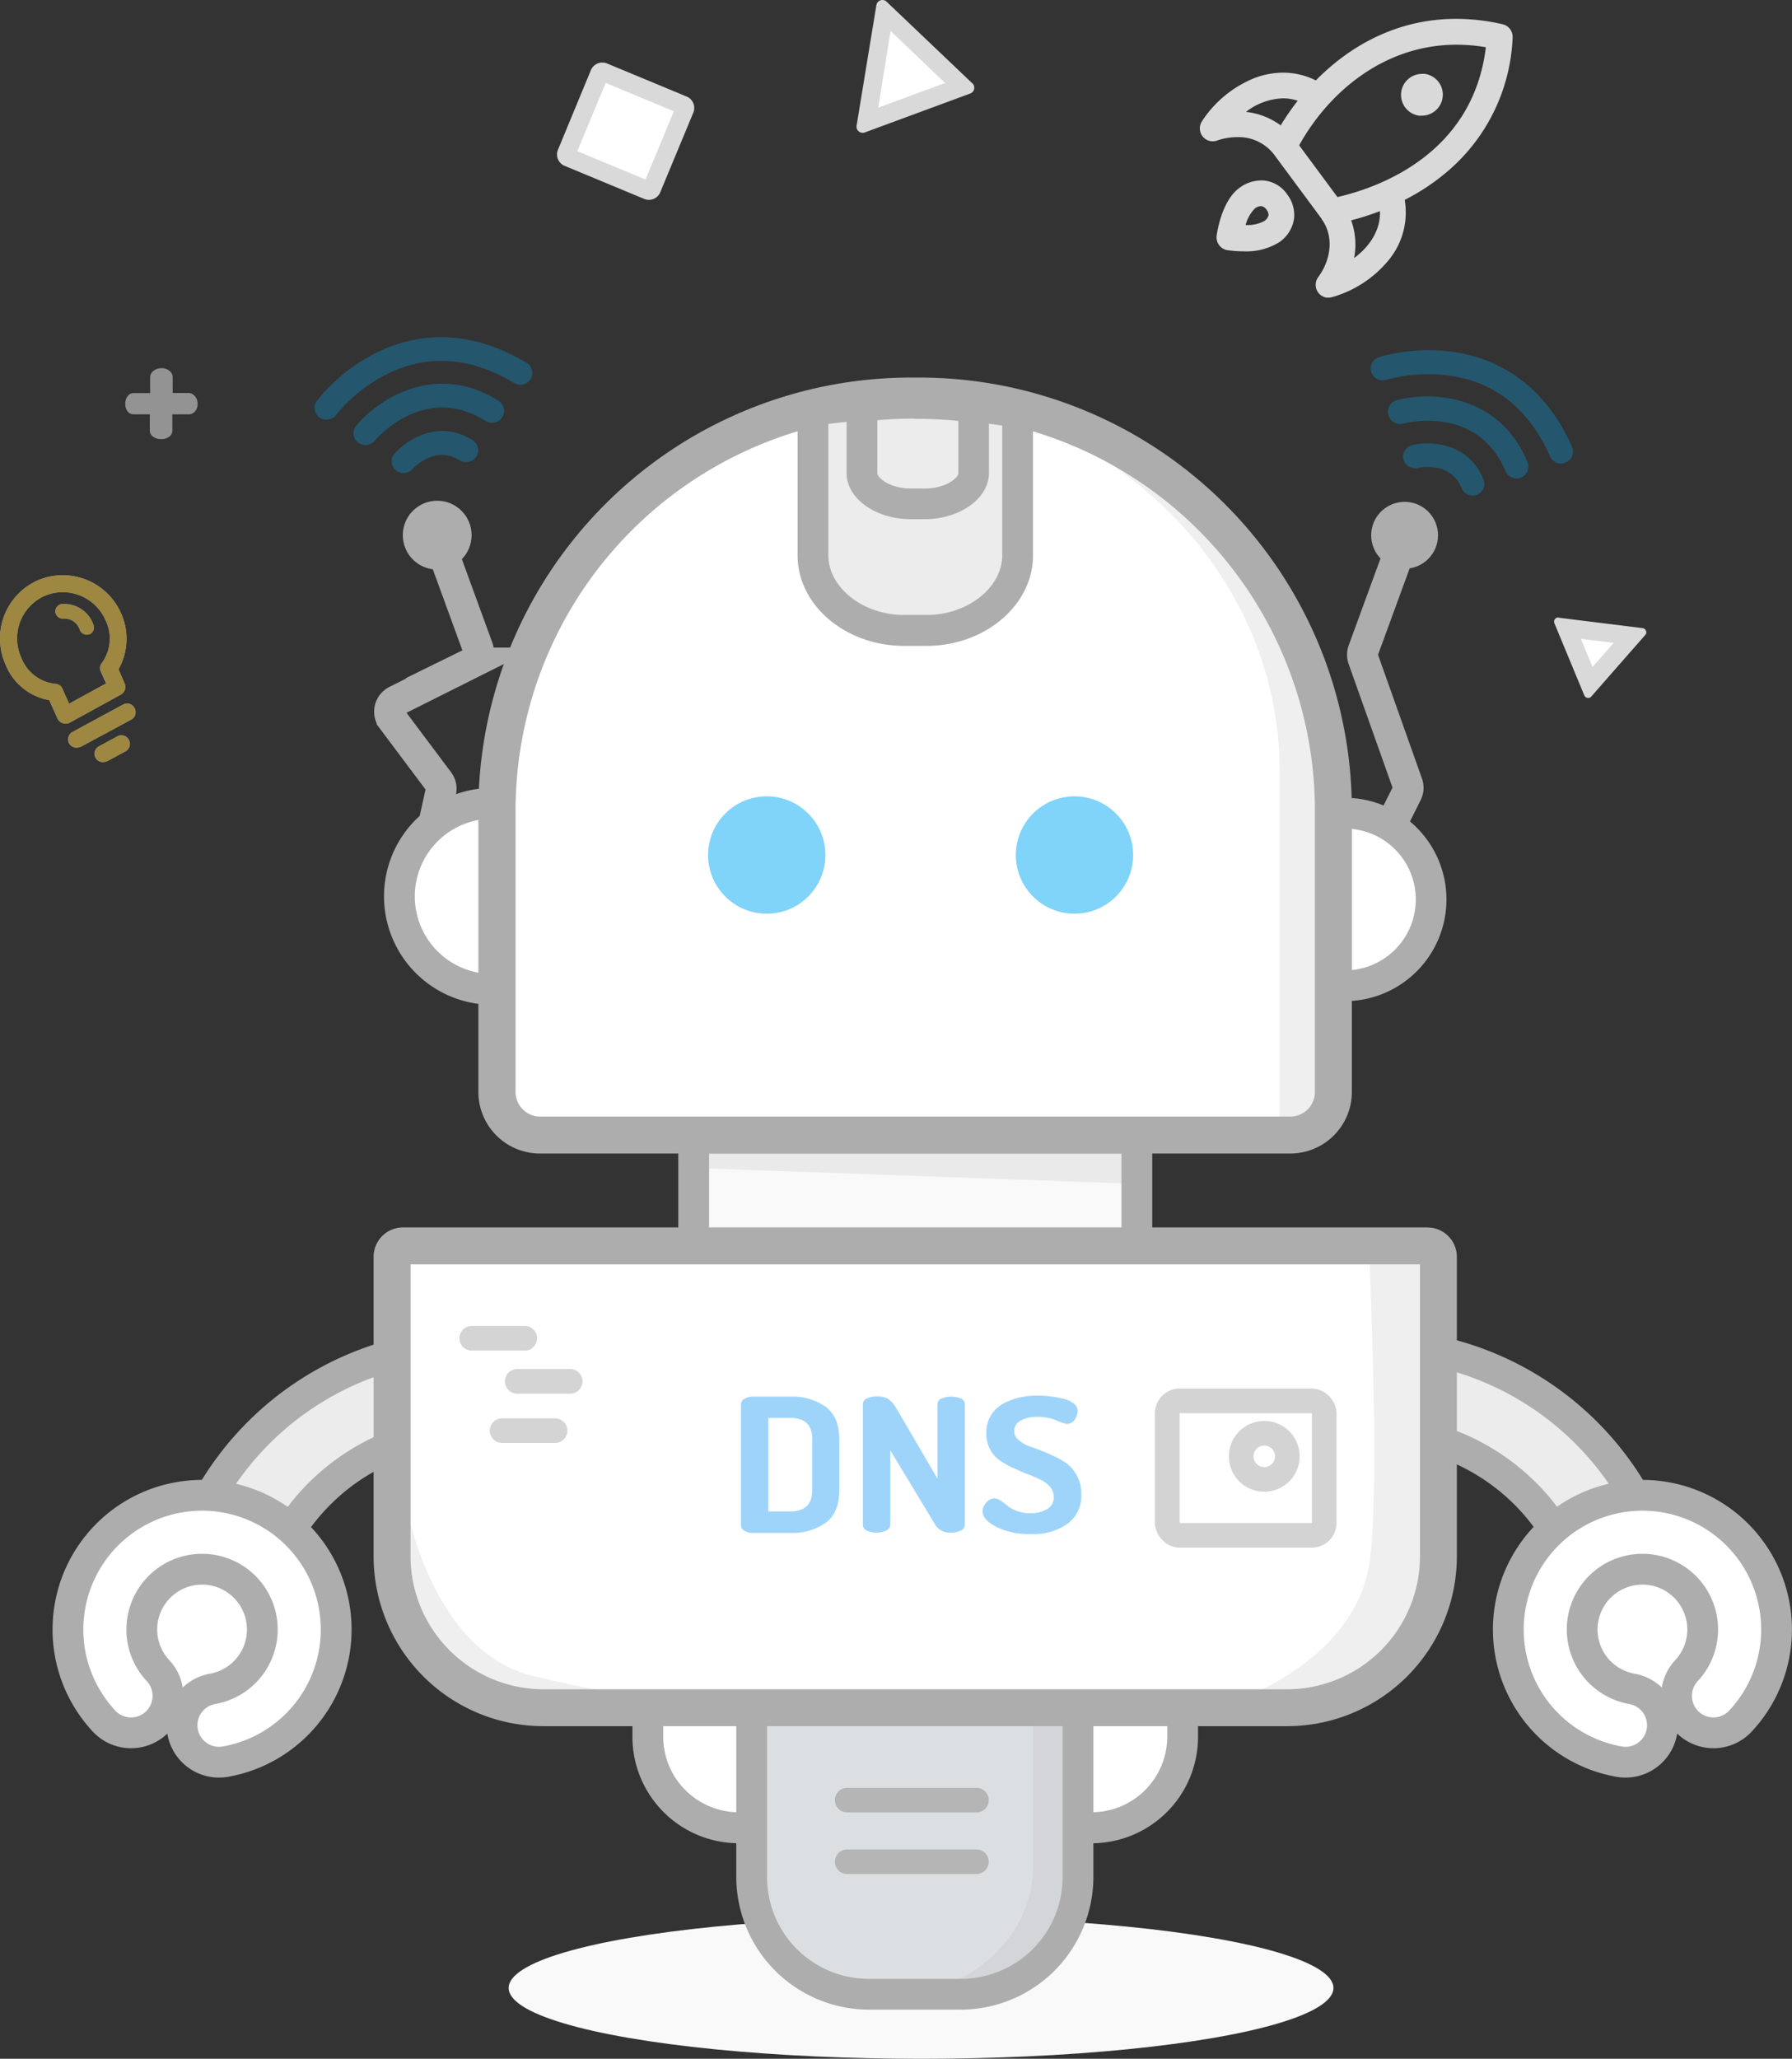 <svg xmlns="http://www.w3.org/2000/svg" viewBox="0 0 291.14 334.31"><rect x="0" y="0" width="291.14" height="334.31" fill="#333333" stroke="none"/><defs><style>.cls-1,.cls-16,.cls-17,.cls-4,.cls-5,.cls-7{fill:none;}.cls-1,.cls-18,.cls-4,.cls-6{stroke:#adadad;}.cls-1,.cls-12,.cls-16,.cls-17,.cls-18,.cls-4,.cls-5,.cls-6,.cls-7{stroke-miterlimit:10;}.cls-1,.cls-18{stroke-width:5px;}.cls-12,.cls-2,.cls-6{fill:#fff;}.cls-3{fill:#adadad;}.cls-4{stroke-width:19px;}.cls-5{stroke:#ececec;stroke-width:9px;}.cls-12,.cls-16,.cls-17,.cls-6,.cls-7{stroke-linecap:round;}.cls-6{stroke-width:17px;}.cls-7{stroke:#fff;stroke-width:7px;}.cls-8{fill:#d9d9d9;}.cls-18,.cls-9{fill:#f9f9f9;}.cls-10{fill:#dcdfe2;}.cls-11{opacity:0.2;}.cls-12{stroke:#d3d3d3;}.cls-12,.cls-16,.cls-17{stroke-width:4px;}.cls-13{opacity:0.5;}.cls-14,.cls-19{fill:#02a8f3;}.cls-15{fill:#ececec;}.cls-16{stroke:#d4d4d4;}.cls-17{stroke:#b5b5b5;}.cls-19{opacity:0.3;}.cls-20{fill:#3fa9f5;}.cls-21{opacity:0.52;}.cls-22{fill:#ffd54f;}.cls-23{opacity:0.58;}</style></defs><title>active</title><g id="Layer_2" data-name="Layer 2"><g id="Layer_1-2" data-name="Layer 1"><path class="cls-1" d="M216.57,152.81l12-24a2,2,0,0,0,.09-1.57L221.47,107a2,2,0,0,1,0-1.36l6-16.38"/><path class="cls-2" d="M218.47,160.07a14,14,0,1,1,14-14A14,14,0,0,1,218.47,160.07Z"/><path class="cls-3" d="M218.47,134.55A11.51,11.51,0,1,1,207,146.06a11.52,11.52,0,0,1,11.51-11.51m0-5A16.51,16.51,0,1,0,235,146.06a16.51,16.51,0,0,0-16.51-16.51Z"/><path class="cls-4" d="M265,264.82A42,42,0,0,0,223,225.31"/><path class="cls-5" d="M265,264.82A42,42,0,0,0,223,225.31"/><path class="cls-6" d="M278.38,275.38a15.79,15.79,0,1,0-14.29,4.77"/><path class="cls-7" d="M278.38,275.38a15.79,15.79,0,1,0-14.29,4.77"/><polygon class="cls-2" points="143.72 2.03 156.35 14.06 140.79 19.79 143.72 2.03"/><path class="cls-8" d="M144.73,5.07l8.83,8.41-10.88,4,2-12.42M143.38,0a1,1,0,0,0-1,.84L139.17,20.4a1,1,0,0,0,1.37,1.09l17.13-6.32a1,1,0,0,0,.17-1.76L143.93.17a1,1,0,0,0-.55-.17Z"/><polygon class="cls-2" points="254.45 101.92 265.16 103.25 258.26 111.11 254.45 101.92"/><path class="cls-8" d="M256.83,103.73l5.34.66-3.44,3.91-1.9-4.57m-3.65-3.47a.69.69,0,0,0-.62,1l4.84,11.67a.69.69,0,0,0,1.22.07l8.77-10a.69.69,0,0,0-.51-1l-13.61-1.69Z"/><ellipse class="cls-9" cx="149.64" cy="322.81" rx="67" ry="11.5"/><path class="cls-4" d="M34.72,264.82a42,42,0,0,1,41.93-39.5"/><path class="cls-5" d="M34.72,264.82a42,42,0,0,1,41.93-39.5"/><path class="cls-2" d="M120,296.81A14.8,14.8,0,0,1,105.25,282V259.81h86.89V282a14.8,14.8,0,0,1-14.78,14.78Z"/><path class="cls-3" d="M189.64,262.31V282a12.29,12.29,0,0,1-12.28,12.28H120A12.29,12.29,0,0,1,107.75,282V262.31h81.89m5-5H102.75V282A17.28,17.28,0,0,0,120,299.31h57.33A17.28,17.28,0,0,0,194.64,282V257.31Z"/><rect class="cls-10" x="122.14" y="245.81" width="53" height="78" rx="19.01" ry="19.01"/><path class="cls-3" d="M156.13,248.31a16.53,16.53,0,0,1,16.51,16.51v40a16.53,16.53,0,0,1-16.51,16.51h-15a16.53,16.53,0,0,1-16.51-16.51v-40a16.53,16.53,0,0,1,16.51-16.51h15m0-5h-15a21.58,21.58,0,0,0-21.51,21.51v40a21.58,21.58,0,0,0,21.51,21.51h15a21.58,21.58,0,0,0,21.51-21.51v-40a21.58,21.58,0,0,0-21.51-21.51Z"/><g class="cls-11"><path class="cls-3" d="M150.4,242.31h-6.76c13.33,0,24.24,9.56,24.24,21.25v39.49c0,11.69-10.91,21.25-24.24,21.25h6.76c13.33,0,24.24-9.56,24.24-21.25V263.57C174.64,251.88,163.73,242.31,150.4,242.31Z"/></g><path class="cls-1" d="M83,154.78,68.63,142l3-13.48a2,2,0,0,0-.35-1.63l-7.59-10.12a2,2,0,0,1,.71-3l12.23-6.12a2,2,0,0,0,1-2.47L71.83,89.3"/><circle class="cls-3" cx="71.03" cy="86.9" r="5.59"/><path class="cls-2" d="M80,160.66a15.11,15.11,0,1,1,15.11-15.11A15.13,15.13,0,0,1,80,160.66Z"/><path class="cls-3" d="M80,132.94a12.61,12.61,0,1,1-12.61,12.61A12.62,12.62,0,0,1,80,132.94m0-5a17.61,17.61,0,1,0,17.61,17.61A17.61,17.61,0,0,0,80,127.94Z"/><circle class="cls-3" cx="228.2" cy="86.92" r="5.43"/><rect class="cls-9" x="112.7" y="184.81" width="72" height="20"/><path class="cls-3" d="M182.2,187.31v15h-67v-15h67m5-5h-77v25h77v-25Z"/><g class="cls-11"><polygon class="cls-3" points="186.64 192.31 110.64 189.58 110.2 182.31 187.2 182.31 186.64 192.31"/></g><path class="cls-2" d="M88.29,277.31A24.62,24.62,0,0,1,63.7,252.72V204.09a1.78,1.78,0,0,1,1.77-1.77H231.92a1.78,1.78,0,0,1,1.77,1.77v48.63a24.62,24.62,0,0,1-24.59,24.59Z"/><path class="cls-3" d="M230.7,205.31v47.41a21.62,21.62,0,0,1-21.59,21.59H88.29A21.62,21.62,0,0,1,66.7,252.72V205.31h164m1.23-6H65.47a4.77,4.77,0,0,0-4.77,4.77v48.63a27.59,27.59,0,0,0,27.59,27.59H209.1a27.59,27.59,0,0,0,27.59-27.59V204.09a4.77,4.77,0,0,0-4.77-4.77Z"/><path class="cls-2" d="M87.76,184.31a7,7,0,0,1-7-7V131.59A67.36,67.36,0,0,1,148,64.31h1.31a67.36,67.36,0,0,1,67.28,67.28v45.72a7,7,0,0,1-7,7Z"/><path class="cls-3" d="M149.35,67.31a64.35,64.35,0,0,1,64.28,64.28v45.72a4,4,0,0,1-4,4H87.76a4,4,0,0,1-4-4V131.59A64.35,64.35,0,0,1,148,67.31h1.31m0-6H148a70.28,70.28,0,0,0-70.28,70.28v45.72a10,10,0,0,0,10,10H209.63a10,10,0,0,0,10-10V131.59a70.28,70.28,0,0,0-70.28-70.28Z"/><g class="cls-11"><path class="cls-3" d="M207.91,125.29v59h8.72V134.42c0-33.46-25.13-61.51-59-69.11C186.57,72.31,207.91,96.51,207.91,125.29Z"/></g><rect class="cls-12" x="189.64" y="227.48" width="25.5" height="21.83" rx="2" ry="2"/><circle class="cls-12" cx="205.4" cy="236.48" r="3.75"/><g class="cls-13"><circle class="cls-14" cx="124.57" cy="138.84" r="9.53"/><circle class="cls-14" cx="174.57" cy="138.84" r="9.53"/></g><path class="cls-15" d="M146.87,102.37c-8.16,0-14.8-5.47-14.8-12.2V66.67a104.74,104.74,0,0,1,33.24.3v23.2c0,6.73-6.64,12.2-14.8,12.2Z"/><path class="cls-3" d="M147.83,68a102.11,102.11,0,0,1,15,1.11V90.16c0,5.26-5.63,9.7-12.3,9.7h-3.65c-6.67,0-12.3-4.44-12.3-9.7V68.84A103,103,0,0,1,147.83,68m0-5h0a107.31,107.31,0,0,0-18.17,1.54,12.49,12.49,0,0,0-.08,1.34v24.3c0,8.09,7.78,14.7,17.3,14.7h3.65c9.51,0,17.3-6.62,17.3-14.7V65.86c0-.34,0-.67-.06-1A107,107,0,0,0,147.83,63Z"/><path class="cls-15" d="M148,81.81c-4.24,0-8-2.33-8-5V66a74.41,74.41,0,0,1,18.13.14V76.82c0,2.66-3.72,5-8,5Z"/><path class="cls-3" d="M148.61,68c2.36,0,4.73.12,7.09.35v8.49c0,.76-2.06,2.49-5.46,2.49H148c-3.4,0-5.46-1.73-5.46-2.49V68.23c2-.17,4-.25,6-.25m0-5h0a76.78,76.78,0,0,0-11,.79,5.37,5.37,0,0,0,0,.68V76.82c0,4.12,4.71,7.49,10.46,7.49h2.21c5.75,0,10.46-3.37,10.46-7.49V64.45c0-.17,0-.34,0-.51a76.5,76.5,0,0,0-12.05-1Z"/><line class="cls-16" x1="76.64" y1="217.31" x2="85.26" y2="217.31"/><line class="cls-2" x1="76.64" y1="217.31" x2="85.26" y2="217.31"/><line class="cls-16" x1="84.03" y1="224.31" x2="92.64" y2="224.31"/><line class="cls-2" x1="84.03" y1="224.31" x2="92.64" y2="224.31"/><line class="cls-16" x1="81.57" y1="232.31" x2="90.18" y2="232.31"/><line class="cls-2" x1="81.57" y1="232.31" x2="90.18" y2="232.31"/><line class="cls-17" x1="137.64" y1="302.31" x2="158.64" y2="302.31"/><line class="cls-17" x1="137.64" y1="292.31" x2="158.64" y2="292.31"/><path class="cls-18" d="M71.14,225.81"/><path class="cls-6" d="M21.29,275.38a15.79,15.79,0,1,1,14.29,4.77"/><path class="cls-7" d="M21.29,275.38a15.79,15.79,0,1,1,14.29,4.77"/><g class="cls-11"><path class="cls-3" d="M199.64,276.59s20-6.15,22.78-22.36c1.88-11,0-51.42,0-51.42h10.72v54.77s-1.34,6.71-13.4,15.65S199.64,276.59,199.64,276.59Z"/></g><path id="_Compound_Path_" data-name="&lt;Compound Path&gt;" class="cls-19" d="M81,65.09a1.93,1.93,0,0,1,.6,2.67,2,2,0,0,1-2.69.61C69,62.12,61.2,71.19,60.87,71.58a2,2,0,0,1-2.74.25,1.93,1.93,0,0,1-.25-2.72C61.38,64.89,70.74,58.62,81,65.09Zm4.49-6.2C75,52.61,66.27,54.64,60.81,57.44a29.06,29.06,0,0,0-9.33,7.63,1.93,1.93,0,0,0,.41,2.71,2,2,0,0,0,2.73-.41,25.23,25.23,0,0,1,8-6.49c6.67-3.42,13.71-3,20.93,1.33a1.94,1.94,0,1,0,2-3.33ZM64.12,73.63a1.93,1.93,0,0,0,.17,2.74A2,2,0,0,0,67,76.2c.15-.17,3.64-4,7.68-1.44a2,2,0,0,0,2.69-.59,1.93,1.93,0,0,0-.59-2.68C71.37,68,66.13,71.37,64.12,73.63Z"/><path id="_Compound_Path_2" data-name="&lt;Compound Path&gt;" class="cls-19" d="M248.16,75a1.93,1.93,0,0,1-1,2.54,2,2,0,0,1-2.55-1c-4.56-10.82-16.15-7.88-16.64-7.74a2,2,0,0,1-2.39-1.37A1.93,1.93,0,0,1,226.89,65C232.18,63.54,243.44,63.78,248.16,75Zm7.24-2.49c-5-11.19-13.33-14.54-19.41-15.38A29.06,29.06,0,0,0,224,58a1.93,1.93,0,0,0-1.22,2.45,2,2,0,0,0,2.47,1.23A25.23,25.23,0,0,1,235.47,61c7.42,1,12.93,5.44,16.37,13.11a1.94,1.94,0,1,0,3.56-1.57Zm-26-.22A1.93,1.93,0,0,0,228,74.6,2,2,0,0,0,230.32,76c.21-.05,5.28-1.2,7.12,3.23A2,2,0,0,0,240,80.34,1.93,1.93,0,0,0,241,77.81C238.57,71.83,232.35,71.57,229.4,72.27Z"/><g id="_Group_" data-name="&lt;Group&gt;"><path class="cls-2" d="M231,16.28h-.12a.92.92,0,0,1-.76-1,.94.94,0,0,1,.36-.6.91.91,0,0,1,.54-.18h.13a.9.9,0,0,1,.76,1,.92.92,0,0,1-.36.59A1,1,0,0,1,231,16.28Z"/><path class="cls-8" d="M236.57,3.06c-9.46,0-17.19,4.29-22.79,10a11.81,11.81,0,0,0-5.32-1.26,13.08,13.08,0,0,0-4.68.89,18.34,18.34,0,0,0-8.5,7,2.1,2.1,0,0,0,2.44,3.14,9.78,9.78,0,0,1,3.23-.56,7.27,7.27,0,0,1,6,2.77l7.78,10.5,0,.06c1.91,2.58,1.68,6.36-.57,9.41a2.1,2.1,0,0,0,1.38,3.32l.31,0a2.1,2.1,0,0,0,.6-.09,18.35,18.35,0,0,0,9.21-6.06,12.19,12.19,0,0,0,2.56-9.72,35.67,35.67,0,0,0,7.07-4.73A30.12,30.12,0,0,0,245.75,6.12a2.1,2.1,0,0,0-1.62-2.18,33.69,33.69,0,0,0-7.56-.88ZM217.29,32l-6.22-8.4c4.55-8.23,13.47-16.34,25.58-16.34a28.43,28.43,0,0,1,4.75.41C239.3,25.12,223.83,30.5,217.29,32ZM208.1,20.38a11.62,11.62,0,0,0-5.67-2.21,10.3,10.3,0,0,1,6-2.2,7.57,7.57,0,0,1,2.41.39,39.81,39.81,0,0,0-2.77,4ZM220,41.9a11.61,11.61,0,0,0-.48-6.12,43.13,43.13,0,0,0,4.68-1.5c.11,3.06-1.64,5.73-4.2,7.62ZM231,12a3.41,3.41,0,0,0-2,.67,3.41,3.41,0,0,0,1.52,6.11,3.34,3.34,0,0,0,.49,0,3.41,3.41,0,0,0,.51-6.78,3.37,3.37,0,0,0-.5,0ZM204.89,29.3a6,6,0,0,0-3.54,1.22c-2.74,2-3.55,6.78-3.68,7.71a2.12,2.12,0,0,0,1.75,2.4h.07a18,18,0,0,0,2.55.18,10.08,10.08,0,0,0,5.81-1.49,5.6,5.6,0,0,0,2.37-3.69,5.48,5.48,0,0,0-1.1-4.07,5.16,5.16,0,0,0-4.23-2.27Zm-2.52,7.25a5.93,5.93,0,0,1,1.47-2.66,1.73,1.73,0,0,1,1-.42h.12a1.28,1.28,0,0,1,.81.58,1.36,1.36,0,0,1,.32.94,1.67,1.67,0,0,1-.71.92,5.88,5.88,0,0,1-3,.63Z"/></g><g class="cls-13"><path class="cls-20" d="M120.38,247.67V228a1,1,0,0,1,.55-.85,2.49,2.49,0,0,1,1.4-.36h6a9.42,9.42,0,0,1,5.84,1.66q2.19,1.66,2.19,5.26V242q0,3.59-2.19,5.26a9.42,9.42,0,0,1-5.84,1.66h-6a2.49,2.49,0,0,1-1.4-.36A1,1,0,0,1,120.38,247.67Zm4.44-2.24h3.55q3.59,0,3.59-3.47v-8.25q0-3.47-3.59-3.47h-3.55Z"/><path class="cls-20" d="M140.19,247.64V228a1,1,0,0,1,.65-.92,3.55,3.55,0,0,1,1.57-.32,3.67,3.67,0,0,1,1.88.39,5,5,0,0,1,1.43,1.69l6.59,11.27V228a1,1,0,0,1,.65-.91,4.24,4.24,0,0,1,3.14,0,1,1,0,0,1,.65.91v19.63a1,1,0,0,1-.67.91,3.44,3.44,0,0,1-1.55.33,2.75,2.75,0,0,1-2.56-1.24l-7.34-12.14v12.14a1,1,0,0,1-.67.91,3.84,3.84,0,0,1-3.13,0A1,1,0,0,1,140.19,247.64Z"/><path class="cls-20" d="M159.63,245.41a2.2,2.2,0,0,1,.6-1.4,1.74,1.74,0,0,1,1.35-.71,1.88,1.88,0,0,1,1,.38,11.49,11.49,0,0,1,1.09.83,5.16,5.16,0,0,0,1.52.83,6.11,6.11,0,0,0,2.19.38,5.18,5.18,0,0,0,2.73-.66,2.16,2.16,0,0,0,1.09-2,2.44,2.44,0,0,0-.6-1.62,4.65,4.65,0,0,0-1.57-1.18q-1-.47-2.13-.91t-2.34-1a14,14,0,0,1-2.15-1.22,5,5,0,0,1-1.57-1.81,5.44,5.44,0,0,1-.6-2.58,5.52,5.52,0,0,1,.73-2.87,5.2,5.2,0,0,1,2-1.93,9.86,9.86,0,0,1,2.63-1,13.25,13.25,0,0,1,3-.32,17.45,17.45,0,0,1,1.88.11,19.5,19.5,0,0,1,2.1.36,4.68,4.68,0,0,1,1.81.78,1.53,1.53,0,0,1,.7,1.24,2.52,2.52,0,0,1-.48,1.39,1.49,1.49,0,0,1-1.3.72,7,7,0,0,1-1.67-.57,7.78,7.78,0,0,0-3-.57,5.47,5.47,0,0,0-2.85.62,1.89,1.89,0,0,0-.19,3.23,6.67,6.67,0,0,0,2,1.06q1.21.41,2.63,1a23.35,23.35,0,0,1,2.63,1.34,5.91,5.91,0,0,1,2,2.1,6.16,6.16,0,0,1,.82,3.22,5.63,5.63,0,0,1-2.24,4.78,9.56,9.56,0,0,1-5.89,1.68A12.18,12.18,0,0,1,162,248Q159.63,246.8,159.63,245.41Z"/></g><g class="cls-21"><path class="cls-2" d="M6,94.3A10.33,10.33,0,0,0,.91,107.93,9.36,9.36,0,0,0,8,113.69l1.37,3.05a1.47,1.47,0,0,0,1.89.65l.11-.06,8.25-4.53a1.42,1.42,0,0,0,.64-1.78l-1-2.34a10.12,10.12,0,0,0,.39-9.13A10.32,10.32,0,0,0,6,94.3ZM16.5,107.72a1.32,1.32,0,0,0-.12,1.37l.85,1.9-6,3.28-1.07-2.39a1.32,1.32,0,0,0-1-.82,6.66,6.66,0,0,1-5.7-4.26,7.56,7.56,0,0,1,3.7-10,7.57,7.57,0,0,1,10,3.88A6.78,6.78,0,0,1,16.5,107.72ZM21.88,115a1.36,1.36,0,0,1-.55,1.85l-8.22,4.43-.09,0a1.36,1.36,0,0,1-1.2-2.45L20,114.4A1.36,1.36,0,0,1,21.88,115Zm-.94,5.15a1.36,1.36,0,0,1-.54,1.85l-3,1.62-.09,0a1.36,1.36,0,0,1-1.21-2.44l3-1.62A1.36,1.36,0,0,1,20.93,120.11ZM15.2,101.49a1.19,1.19,0,0,1-.63,1.47l-.11,0a1.19,1.19,0,0,1-1.51-.75,2.62,2.62,0,0,0-2.67-1.78A1.2,1.2,0,0,1,9,99.37a1.18,1.18,0,0,1,1.07-1.28A5,5,0,0,1,15.2,101.49Z"/><path class="cls-22" d="M10.13,93.42A10,10,0,0,0,6,94.3,10.33,10.33,0,0,0,.91,107.93,9.36,9.36,0,0,0,8,113.69l1.37,3.05a1.44,1.44,0,0,0,.87.71,1.31,1.31,0,0,0,.42.07,1.48,1.48,0,0,0,.6-.13l.11-.06,8.25-4.53a1.42,1.42,0,0,0,.64-1.78l-1-2.34a10.12,10.12,0,0,0,.39-9.13,10.38,10.38,0,0,0-9.45-6.13Zm1.1,20.85-1.07-2.39a1.32,1.32,0,0,0-1-.82,6.66,6.66,0,0,1-5.7-4.26,7.56,7.56,0,0,1,3.7-10,7.33,7.33,0,0,1,3-.64,7.64,7.64,0,0,1,6.95,4.52,6.78,6.78,0,0,1-.57,7,1.32,1.32,0,0,0-.12,1.37l.85,1.9-6,3.28ZM10.4,98.08h-.33A1.18,1.18,0,0,0,9,99.37a1.2,1.2,0,0,0,1.19,1.1h.21a2.59,2.59,0,0,1,2.54,1.78,1.2,1.2,0,0,0,1.13.82,1.18,1.18,0,0,0,.38-.06l.11,0a1.19,1.19,0,0,0,.63-1.47,5,5,0,0,0-4.79-3.42Zm10.27,16.17a1.34,1.34,0,0,0-.64.16l-8.22,4.43a1.37,1.37,0,0,0,.65,2.56,1.34,1.34,0,0,0,.55-.12l.09,0,8.22-4.43a1.37,1.37,0,0,0-.65-2.56Zm-.94,5.15a1.36,1.36,0,0,0-.65.16l-3,1.62a1.37,1.37,0,0,0,.66,2.56,1.34,1.34,0,0,0,.55-.12l.09,0,3-1.62a1.37,1.37,0,0,0-.66-2.56Z"/></g><g class="cls-23"><path class="cls-8" d="M20.36,65.57a2,2,0,0,1,.38-1.24,1.18,1.18,0,0,1,1-.5h2.65V61.23a1.27,1.27,0,0,1,.55-1,2,2,0,0,1,1.3-.44,1.93,1.93,0,0,1,1.3.44,1.29,1.29,0,0,1,.51,1v2.59h2.62a1.29,1.29,0,0,1,1,.52,1.83,1.83,0,0,1,.44,1.23,1.79,1.79,0,0,1-.43,1.23,1.3,1.3,0,0,1-1,.48H28v2.63a1.23,1.23,0,0,1-.5,1,2.08,2.08,0,0,1-1.32.39,2.17,2.17,0,0,1-1.31-.39,1.2,1.2,0,0,1-.53-1V67.28H21.73a1.21,1.21,0,0,1-1-.47A1.93,1.93,0,0,1,20.36,65.57Z"/></g><path class="cls-2" d="M105.42,31a.49.49,0,0,1-.19,0L92.3,25.55A.5.5,0,0,1,92,24.9L97.4,12a.5.5,0,0,1,.46-.31.49.49,0,0,1,.19,0L111,17.07a.5.5,0,0,1,.27.65l-5.37,12.93A.5.5,0,0,1,105.42,31Z"/><path class="cls-8" d="M98.4,13.47l11.08,4.6-4.6,11.08L93.8,24.55l4.6-11.08m-.54-3.31A2,2,0,0,0,96,11.39L90.65,24.32a2,2,0,0,0,1.08,2.61l12.93,5.37a2,2,0,0,0,2.61-1.08l5.37-12.93a2,2,0,0,0-1.08-2.61L98.63,10.31a2,2,0,0,0-.77-.15Z"/><g class="cls-11"><path class="cls-3" d="M66,244.31s4,23.89,20.7,27.87,15.93,2.39,15.93,2.39-29.46,4.78-33.45-6.37S65.22,253.07,66,244.31Z"/></g></g></g></svg>